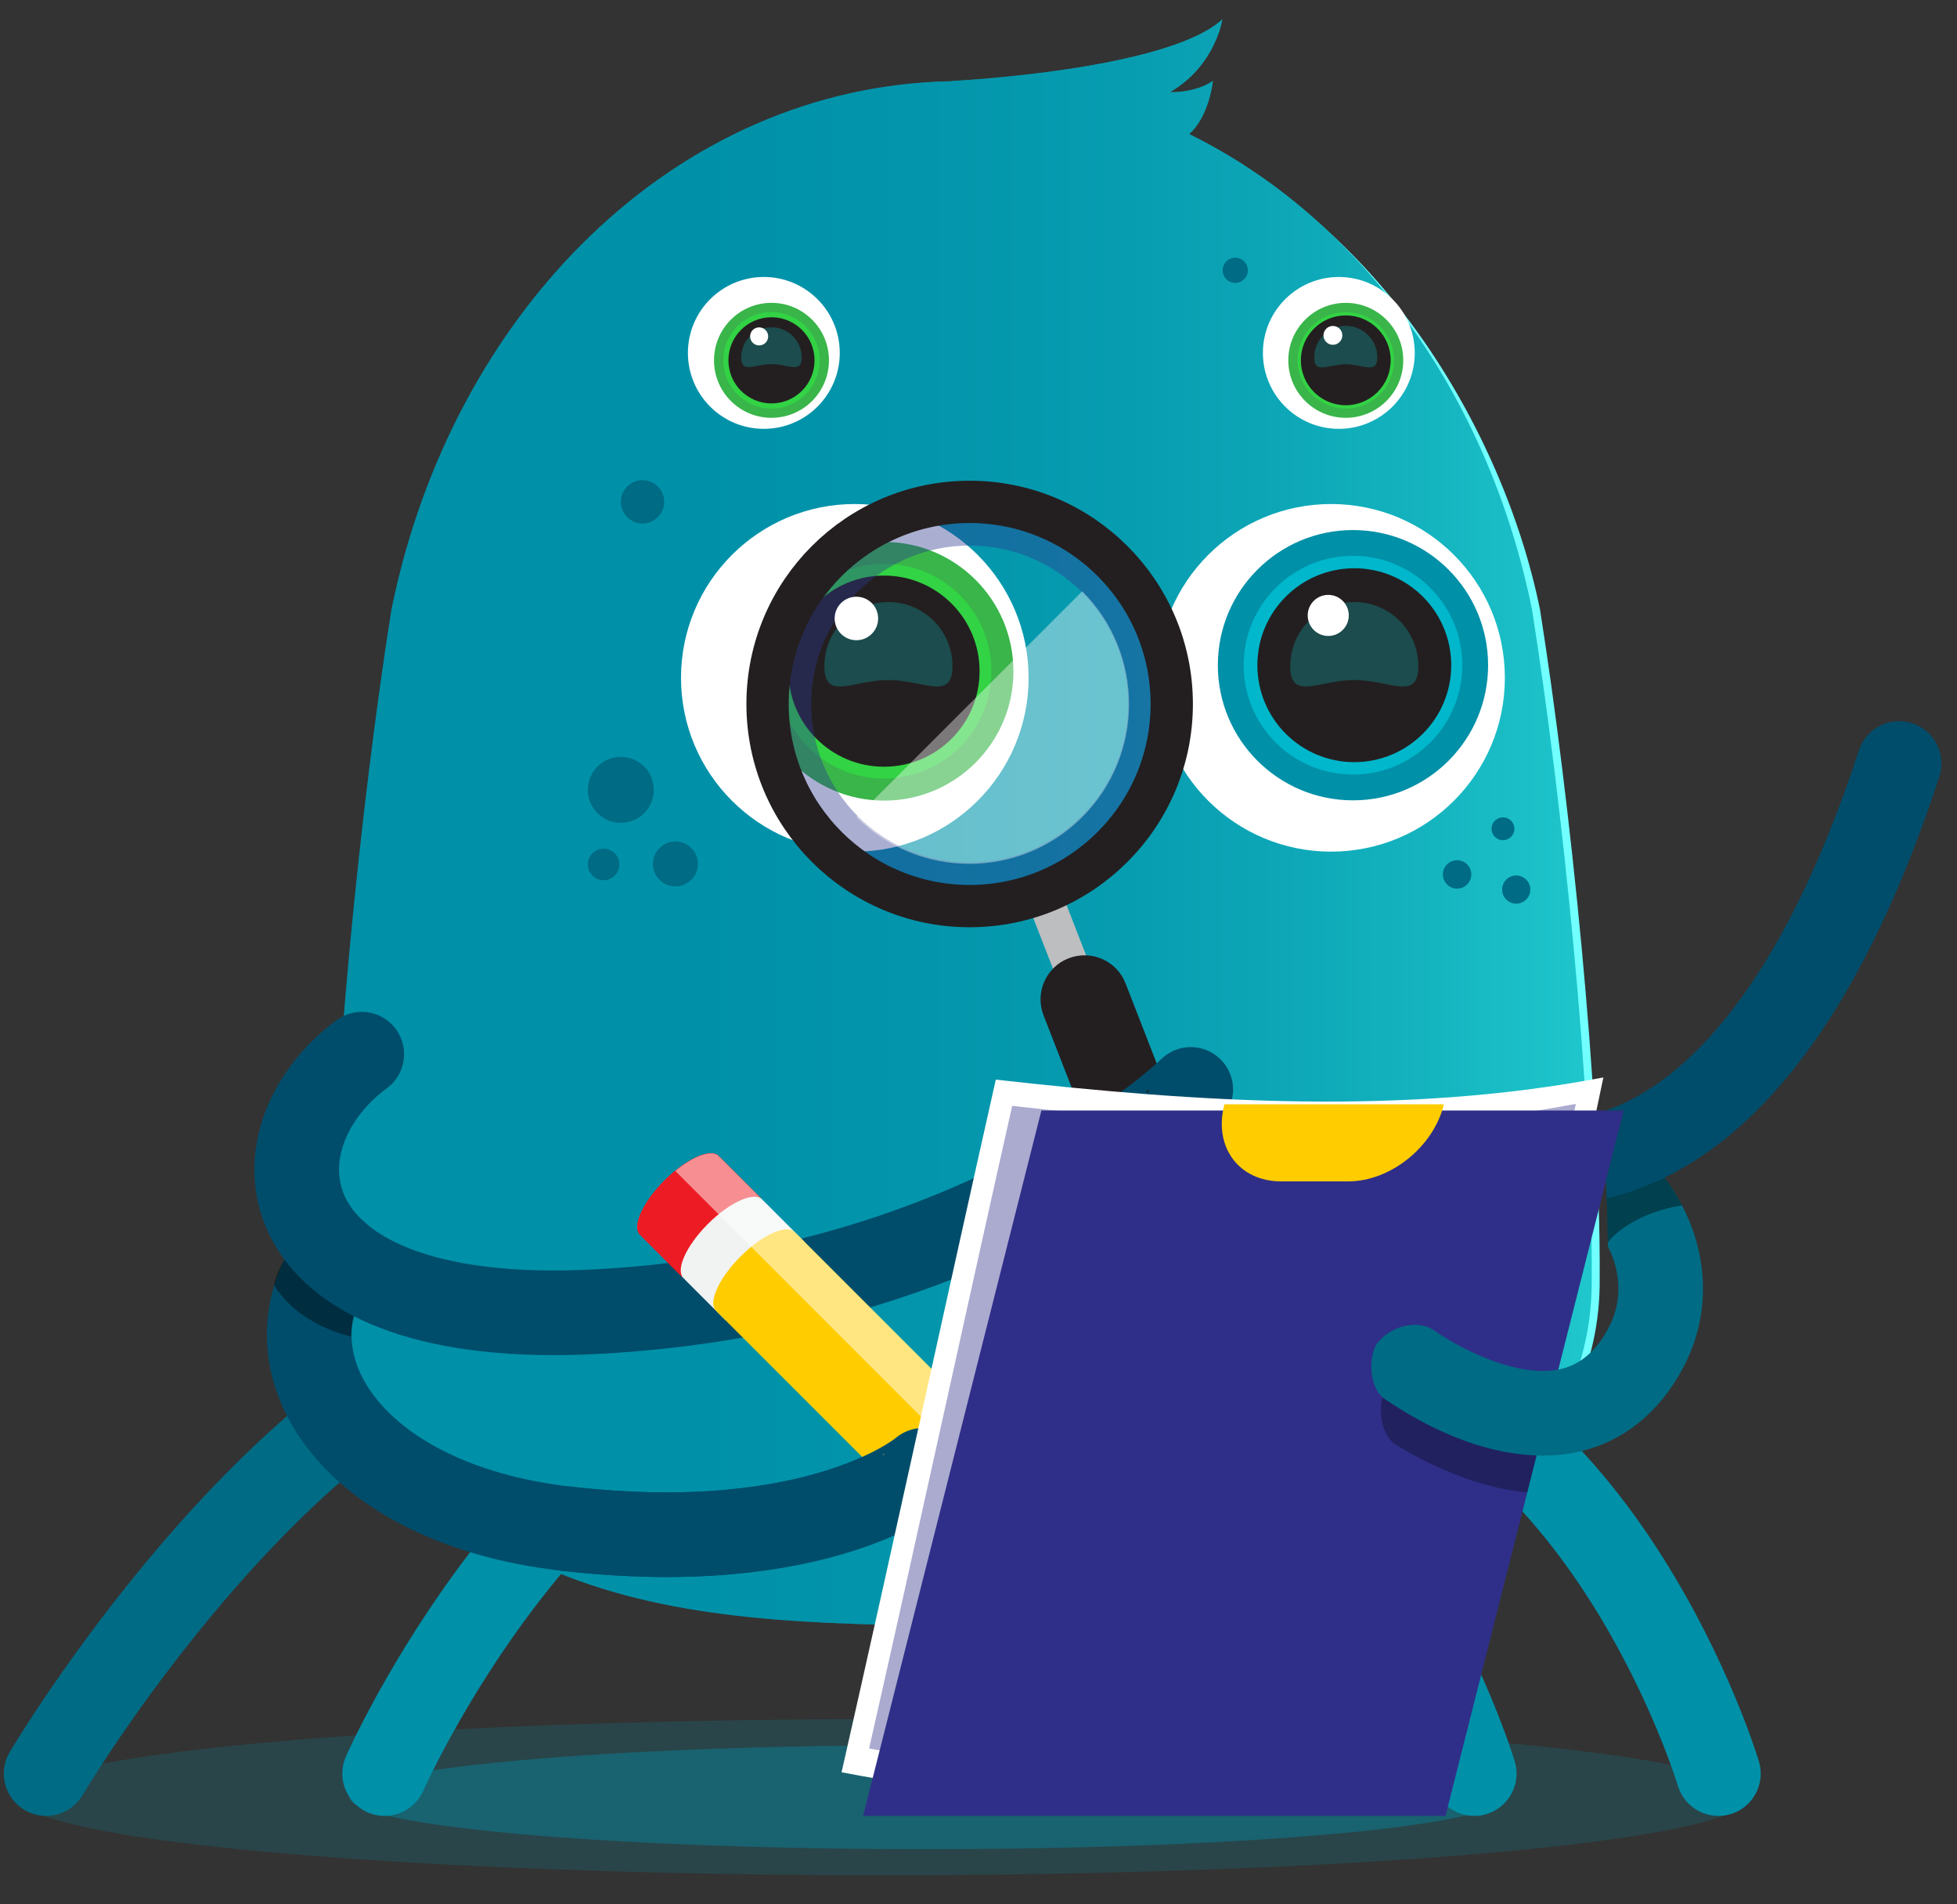 <?xml version="1.0" encoding="utf-8"?>
<!-- Generator: Adobe Illustrator 16.0.0, SVG Export Plug-In . SVG Version: 6.00 Build 0)  -->
<!DOCTYPE svg PUBLIC "-//W3C//DTD SVG 1.1//EN" "http://www.w3.org/Graphics/SVG/1.1/DTD/svg11.dtd">
<svg version="1.1" id="Слой_1" xmlns="http://www.w3.org/2000/svg" xmlns:xlink="http://www.w3.org/1999/xlink" x="0px" y="0px"
	 width="185px" height="180px" viewBox="0 0 185 180" enable-background="new 0 0 185 180" xml:space="preserve">
<rect x="0" y="0" width="185" height="180" fill="#333333" stroke="none"/>
<path fill="#71FFFF" d="M145.588,57.655c-3.426-16.992-15.665-37.51-33.97-44.496l9,138.282c3.249-0.706,6.417-1.643,9.485-2.916
	c11.316-4.611,21.236-13.949,21.119-27.652C151.342,103.664,148.434,75.651,145.588,57.655z"/>
<ellipse opacity="0.2" fill="#0090A8" cx="83.531" cy="169.872" rx="81.75" ry="7.378"/>
<ellipse opacity="0.4" fill="#0090A8" cx="87.531" cy="169.872" rx="54.487" ry="4.916"/>
<g>
	<path fill="none" stroke="#0090A8" stroke-width="8" stroke-linecap="round" stroke-miterlimit="10" d="M36.361,167.641
		c0,0,15.75-35.84,43-40.67"/>
</g>
<path fill="none" stroke="#0090A8" stroke-width="8" stroke-linecap="round" stroke-miterlimit="10" d="M139.361,167.641
	c0,0-10.75-35.84-38-40.67"/>
<path fill="none" stroke="#006B84" stroke-width="8" stroke-linecap="round" stroke-miterlimit="10" d="M4.361,167.641
	c0,0,21.502-36.334,46-42.67"/>
<linearGradient id="SVGID_1_" gradientUnits="userSpaceOnUse" x1="31.36" y1="77.778" x2="150.471" y2="77.778">
	<stop  offset="0" style="stop-color:#0090A8"/>
	<stop  offset="0.298" style="stop-color:#0193AA"/>
	<stop  offset="0.475" style="stop-color:#069BAF"/>
	<stop  offset="0.622" style="stop-color:#0EA9B9"/>
	<stop  offset="0.751" style="stop-color:#1ABDC6"/>
	<stop  offset="0.869" style="stop-color:#29D8D7"/>
	<stop  offset="0.977" style="stop-color:#3BF7EC"/>
	<stop  offset="1" style="stop-color:#3FFFF1"/>
</linearGradient>
<path fill="url(#SVGID_1_)" d="M144.832,57.677c-4.078-20.226-16.168-37.016-32.416-45.004c1.91-1.697,2.244-5.021,2.244-5.021
	c-1.793,1.187-4.047,1.053-4.047,1.053c4.297-2.5,4.938-6.875,4.938-6.875c-5.277,4.833-25.579,5.826-25.579,5.826l0.075,0.017
	C63.786,8.107,42.664,29.577,36.998,57.677c-2.847,17.996-5.755,46.009-5.635,63.219c-0.117,13.702,9.803,23.04,21.119,27.652
	c11.646,4.829,24.688,4.931,38.432,5.179c13.745-0.248,26.788-0.35,38.434-5.179c11.316-4.612,21.236-13.95,21.119-27.652
	C150.586,103.686,147.678,75.673,144.832,57.677z"/>
<path opacity="0.5" fill="#0090A8" d="M144.832,57.677c-4.078-20.226-16.168-37.016-32.416-45.004
	c1.91-1.697,2.244-5.021,2.244-5.021c-1.793,1.187-4.047,1.053-4.047,1.053c4.297-2.5,4.938-6.875,4.938-6.875
	c-5.277,4.833-25.579,5.826-25.579,5.826l0.075,0.017C63.786,8.107,42.664,29.577,36.998,57.677
	c-2.847,17.996-5.755,46.009-5.635,63.219c-0.117,13.702,9.803,23.04,21.119,27.652c11.646,4.829,24.688,4.931,38.432,5.179
	c13.745-0.248,26.788-0.35,38.434-5.179c11.316-4.612,21.236-13.95,21.119-27.652C150.586,103.686,147.678,75.673,144.832,57.677z"
	/>
<path fill="none" stroke="#0090A8" stroke-width="8" stroke-linecap="round" stroke-miterlimit="10" d="M162.445,167.641
	c0,0-10.75-35.84-38-40.67"/>
<circle fill="#FFFFFF" cx="125.83" cy="64.069" r="16.429"/>
<circle fill="#0090A8" cx="127.9" cy="62.875" r="12.774"/>
<circle opacity="0.4" fill="#00F3FF" cx="127.9" cy="62.875" r="10.337"/>
<circle fill="#231F20" cx="128.025" cy="62.875" r="9.163"/>
<path opacity="0.2" fill="#00FFFF" d="M134.08,62.961c0,3.344-2.711,1.315-6.056,1.315c-3.343,0-6.055,2.029-6.054-1.315
	c-0.001-3.344,2.711-6.055,6.054-6.055C131.369,56.906,134.08,59.617,134.08,62.961z"/>
<circle fill="#FFFFFF" cx="80.807" cy="64.069" r="16.429"/>
<circle fill="#39B54A" cx="83.577" cy="63.449" r="12.225"/>
<circle opacity="0.5" fill="#2CF23F" cx="83.567" cy="63.438" r="10.152"/>
<circle fill="#231F20" cx="83.567" cy="63.438" r="9.034"/>
<path opacity="0.2" fill="#00FFFF" d="M90.038,62.961c0,3.344-2.711,1.315-6.056,1.315c-3.343,0-6.055,2.029-6.054-1.315
	c-0.001-3.344,2.711-6.055,6.054-6.055C87.327,56.906,90.038,59.617,90.038,62.961z"/>
<circle fill="#FFFFFF" cx="125.562" cy="58.17" r="1.941"/>
<g>
	<circle fill="#006B84" cx="63.848" cy="81.659" r="2.125"/>
	<circle fill="#006B84" cx="58.689" cy="74.659" r="3.12"/>
	<circle fill="#006B84" cx="57.063" cy="81.708" r="1.493"/>
</g>
<path fill="none" stroke="#004D6B" stroke-width="8" stroke-linecap="round" stroke-miterlimit="10" d="M87.261,138.975
	c0.001-0.002-9.665,8.33-33.9,5.5c-20.359-2.379-28.873-15.834-21.529-25.939"/>
<path opacity="0.4" d="M33.208,126.334c0,0-4.876-0.951-7.313-4.867c0,0,0.327-1.772,1.466-2.932l6.389,5.09
	C33.75,123.625,33.167,125,33.208,126.334z"/>
<rect x="99.333" y="85.235" transform="matrix(-0.932 0.363 -0.363 -0.932 228.022 138.377)" fill="#BCBEC0" width="3.376" height="10.716"/>
<circle opacity="0.4" fill="none" stroke="#2B3990" stroke-width="4" stroke-miterlimit="10" cx="91.664" cy="66.542" r="16.976"/>
<circle fill="none" stroke="#231F20" stroke-width="4" stroke-miterlimit="10" cx="91.664" cy="66.542" r="19.104"/>
<path fill="#231F20" d="M113.672,111.639c0.832,2.141-0.229,4.551-2.369,5.385l0,0c-2.141,0.832-4.551-0.229-5.385-2.369
	l-7.271-18.691c-0.832-2.141,0.229-4.551,2.369-5.385l0,0c2.141-0.833,4.551,0.229,5.385,2.367L113.672,111.639z"/>
<path fill="none" stroke="#004D6B" stroke-width="8" stroke-linecap="round" stroke-miterlimit="10" d="M112.563,102.973
	c0-0.002-19.305,19-56.033,20.998c-31.956,1.736-33.167-16.332-22.333-24.33"/>
<path fill="#ED1C24" d="M67.946,109.274c-0.779-0.778-3.077,0.255-5.131,2.31c-2.055,2.055-3.088,4.352-2.31,5.131
	c0.032,0.031,0.08,0.041,0.116,0.067l-0.023,0.024l3.885,3.885l7.44-7.44l-3.885-3.885l-0.024,0.023
	C67.988,109.354,67.978,109.307,67.946,109.274z"/>
<path fill="#ED1C24" d="M67.946,109.274c-0.779-0.778-3.077,0.255-5.131,2.31c-2.055,2.055-3.088,4.352-2.31,5.131
	c0.032,0.031,0.08,0.041,0.116,0.067l-0.023,0.024l3.885,3.885l7.44-7.44l-3.885-3.885l-0.024,0.023
	C67.988,109.354,67.978,109.307,67.946,109.274z"/>
<path fill="#ED1C24" d="M67.946,109.274c-0.779-0.778-3.077,0.255-5.131,2.31c-2.055,2.055-3.088,4.352-2.31,5.131
	c0.032,0.031,0.08,0.041,0.116,0.067l-0.023,0.024l3.885,3.885l7.44-7.44l-3.885-3.885l-0.024,0.023
	C67.988,109.354,67.978,109.307,67.946,109.274z"/>
<path fill="#F1F2F2" d="M72.051,113.379c-0.78-0.779-3.077,0.255-5.131,2.309c-2.054,2.055-3.088,4.353-2.309,5.132
	c0.031,0.031,0.079,0.042,0.115,0.067l-0.024,0.024l3.885,3.885l7.44-7.44l-3.885-3.885l-0.024,0.024
	C72.093,113.459,72.083,113.41,72.051,113.379z"/>
<path fill="#FFCC00" d="M75.13,116.458c-0.779-0.779-3.077,0.254-5.131,2.31c-2.054,2.055-3.088,4.352-2.31,5.131
	c0.032,0.031,0.08,0.041,0.116,0.067l-0.024,0.024l24.41,24.409l7.439-7.44L75.222,116.55l-0.024,0.024
	C75.171,116.538,75.162,116.49,75.13,116.458z"/>
<path opacity="0.5" fill="#FFFFFF" d="M63.831,110.676l33.042,33.041l2.758-2.758l-31.593-31.593l-0.024,0.023
	c-0.026-0.035-0.036-0.083-0.068-0.115C67.294,108.622,65.578,109.252,63.831,110.676z"/>
<path fill="none" stroke="#004D6B" stroke-width="8" stroke-linecap="round" stroke-miterlimit="10" d="M87.261,138.975
	c0.001-0.002-9.665,8.33-33.9,5.5"/>
<path fill="#FFFFFF" d="M136.987,169.724c-19.118,2.146-38.479,1.409-57.432-2.206c4.837-21.303,9.701-43.792,14.581-65.47
	c19.119,2.146,38.481,3.41,57.435-0.206C146.732,124.99,141.868,146.951,136.987,169.724z"/>
<path opacity="0.4" fill="#2F2F89" d="M135.438,167.313c-17.736,1.989-35.698,1.308-53.28-2.046
	c4.487-19.764,9-40.627,13.526-60.738c17.737,1.99,35.7,3.164,53.283-0.189C144.479,125.814,139.967,146.187,135.438,167.313z"/>
<g>
	<polygon fill="#2F2F89" points="136.647,171.641 81.593,171.641 98.445,104.965 153.5,104.965 	"/>
	<path fill="#FFCC00" d="M115.749,104.381c-0.007,0.025-0.017,0.051-0.023,0.078c-1.006,3.98,1.404,7.207,5.385,7.207h6.334
		c3.98,0,8.025-3.227,9.031-7.207c0.007-0.027,0.009-0.053,0.016-0.078H115.749z"/>
</g>
<circle fill="#FFFFFF" cx="126.563" cy="33.358" r="7.177"/>
<circle fill="#39B54A" cx="127.22" cy="34.059" r="5.433"/>
<circle opacity="0.5" fill="#2CF23F" cx="127.22" cy="34.059" r="4.558"/>
<circle fill="#231F20" cx="127.22" cy="34.059" r="4.246"/>
<circle fill="#FFFFFF" cx="72.207" cy="33.358" r="7.177"/>
<path opacity="0.4" fill="#FFFFFF" d="M102.307,55.887c5.894,5.894,5.894,15.449,0,21.343c-5.895,5.894-15.45,5.894-21.343,0"/>
<path opacity="0.3" d="M146.367,133.184c-3.922,0.032-8.438-2.277-10.078-3.345c-1.259-0.819-3.837-0.519-5.304,1.494
	c-0.726,1.16-0.676,4.13,0.941,5.212c1.175,0.68,6.307,3.927,12.446,4.529L146.367,133.184z"/>
<path fill="#006B84" d="M160.095,116.475c-1.274-3.754-3.789-7.044-7.112-9.463l-1.151,4.555c0.086,2.174,0.145,4.271,0.168,6.25
	c0.2,0.403,0.379,0.813,0.521,1.232c0.533,1.57,0.881,3.979-0.494,6.525c-1.16,2.151-2.63,3.404-4.491,3.832
	c-4.296,0.98-10.102-2.317-11.979-3.672c-1.218-0.879-3.807-0.703-5.369,1.236c-0.781,1.123-0.875,4.092,0.688,5.25
	c1.313,0.847,7.667,5.361,15.005,5.36c1.142-0.001,2.296-0.115,3.442-0.378c4.12-0.944,7.49-3.652,9.745-7.83
	C161.208,125.406,161.573,120.826,160.095,116.475z"/>
<path opacity="0.4" d="M155.074,108.764l-2.617,0.328l-0.626,2.475c0.081,2.055,0.136,4.032,0.161,5.914
	c0.618-1.048,3.258-2.98,7.016-3.546C157.688,111.406,156.163,109.795,155.074,108.764z"/>
<path fill="#004D6B" d="M180.774,68.368c-2.101-0.688-4.358,0.457-5.047,2.557c-7.535,23.011-16.604,30.999-22.884,33.648
	c-0.357,0.15-0.703,0.271-1.05,0.392h1.706l-1.673,6.617c0.022,0.561,0.05,1.138,0.068,1.687c1.212-0.284,2.47-0.675,3.766-1.203
	c11.497-4.689,20.807-17.693,27.67-38.651C184.019,71.315,182.873,69.056,180.774,68.368z"/>
<circle fill="#006B84" cx="143.333" cy="84.083" r="1.333"/>
<circle fill="#006B84" cx="142.079" cy="78.337" r="1.08"/>
<circle fill="#006B84" cx="116.771" cy="25.551" r="1.19"/>
<circle fill="#006B84" cx="60.738" cy="47.433" r="2.05"/>
<circle fill="#006B84" cx="137.741" cy="82.652" r="1.343"/>
<circle fill="#39B54A" cx="72.93" cy="34.059" r="5.433"/>
<circle opacity="0.5" fill="#2CF23F" cx="72.93" cy="34.059" r="4.558"/>
<circle fill="#231F20" cx="72.93" cy="34.059" r="4.072"/>
<path opacity="0.2" fill="#00FFFF" d="M75.79,33.793c0,1.579-1.28,0.621-2.86,0.621c-1.579,0-2.86,0.958-2.859-0.621
	c0-1.579,1.281-2.859,2.859-2.859C74.509,30.934,75.79,32.214,75.79,33.793z"/>
<path opacity="0.2" fill="#00FFFF" d="M130.201,33.782c0,1.646-1.335,0.647-2.981,0.647s-2.981,1-2.981-0.647
	c0-1.647,1.335-2.982,2.981-2.982C128.866,30.8,130.201,32.135,130.201,33.782z"/>
<circle fill="#FFFFFF" cx="80.957" cy="58.458" r="2.056"/>
<circle fill="#FFFFFF" cx="126.003" cy="31.7" r="0.891"/>
<circle fill="#FFFFFF" cx="71.763" cy="31.796" r="0.854"/>
</svg>
